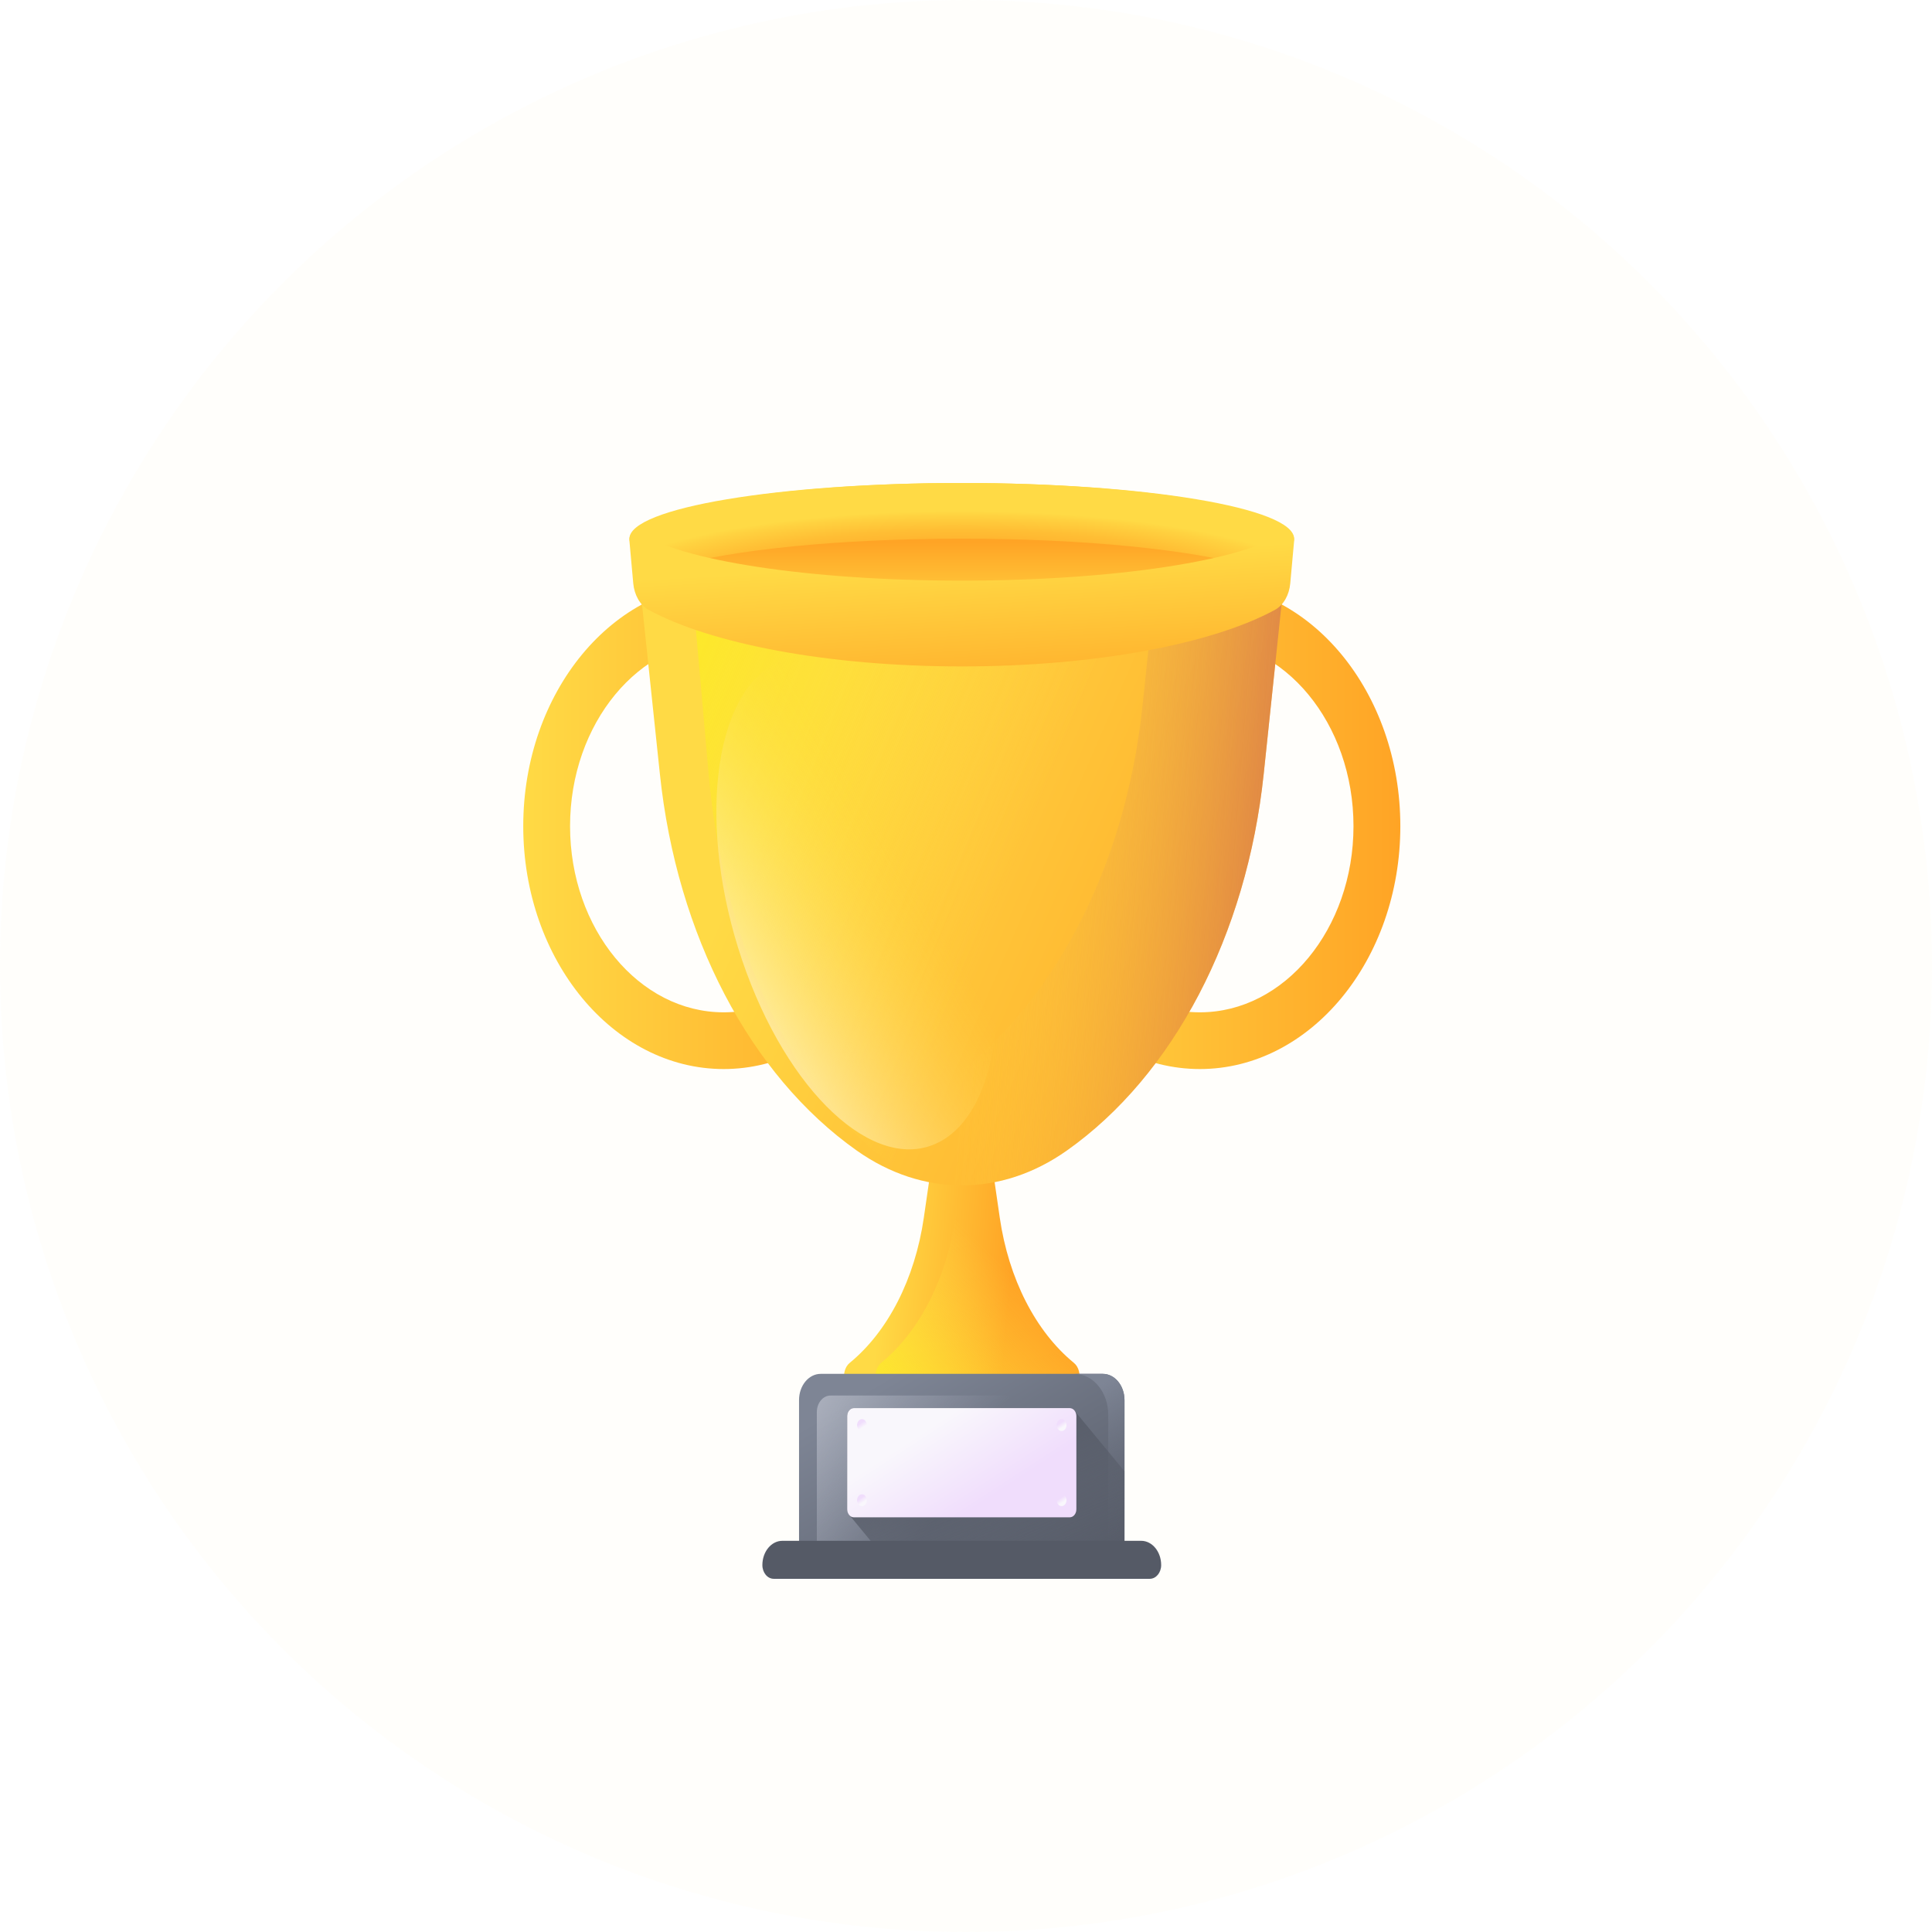 <svg width="48" height="48" viewBox="0 0 48 48" fill="none" xmlns="http://www.w3.org/2000/svg">
<g filter="url(#filter0_b_102_718)">
<circle cx="24" cy="24" r="24" fill="#FFF9E2" fill-opacity="0.15"/>
</g>
<path d="M24.839 30.254L24.631 28.82H23.16L22.952 30.254C22.732 31.769 22.062 33.081 21.11 33.861C20.861 34.065 20.964 34.599 21.252 34.599H26.538C26.827 34.599 26.93 34.065 26.681 33.861C25.729 33.081 25.059 31.769 24.839 30.254Z" fill="url(#paint0_linear_102_718)"/>
<path d="M26.681 33.861C25.729 33.081 25.059 31.769 24.839 30.254L24.631 28.82H23.942L23.734 30.254C23.514 31.769 22.844 33.081 21.892 33.861C21.642 34.065 21.746 34.599 22.034 34.599H26.538C26.827 34.599 26.93 34.065 26.681 33.861Z" fill="url(#paint1_linear_102_718)"/>
<path d="M17.98 26.56C15.234 26.56 13 23.853 13 20.526C13 17.199 15.234 14.492 17.98 14.492C20.727 14.492 22.961 17.199 22.961 20.526C22.961 23.853 20.727 26.56 17.98 26.56ZM17.98 15.902C15.876 15.902 14.163 17.976 14.163 20.526C14.163 23.076 15.876 25.151 17.98 25.151C20.085 25.151 21.798 23.076 21.798 20.526C21.798 17.976 20.085 15.902 17.98 15.902Z" fill="url(#paint2_linear_102_718)"/>
<path d="M29.81 26.56C27.064 26.56 24.83 23.853 24.83 20.526C24.83 17.199 27.064 14.492 29.81 14.492C32.556 14.492 34.791 17.199 34.791 20.526C34.791 23.853 32.556 26.56 29.81 26.56ZM29.81 15.902C27.705 15.902 25.993 17.976 25.993 20.526C25.993 23.076 27.705 25.151 29.81 25.151C31.915 25.151 33.627 23.076 33.627 20.526C33.627 17.976 31.915 15.902 29.81 15.902Z" fill="url(#paint3_linear_102_718)"/>
<path d="M32.011 13.382V13.385L32.006 13.431C32.006 13.433 32.006 13.434 32.006 13.435L31.396 19.233C30.975 23.233 29.154 26.714 26.505 28.585C24.87 29.74 22.92 29.74 21.285 28.585C19.961 27.649 18.843 26.312 18.004 24.707C17.165 23.104 16.605 21.233 16.395 19.233L15.784 13.435C15.784 13.434 15.784 13.433 15.784 13.431L15.779 13.385V13.382C15.779 12.619 19.412 12 23.895 12C28.378 12 32.011 12.619 32.011 13.382Z" fill="url(#paint4_linear_102_718)"/>
<path d="M28.936 12.297L28.383 17.553C27.963 21.554 26.142 25.035 23.492 26.906C22.48 27.621 21.347 27.893 20.242 27.722C20.573 28.038 20.921 28.326 21.285 28.583C22.92 29.738 24.87 29.738 26.505 28.583C29.154 26.712 30.975 23.231 31.396 19.231L32.006 13.433C32.006 13.432 32.006 13.431 32.006 13.429L32.011 13.383V13.38C32.011 12.941 30.81 12.55 28.936 12.297Z" fill="url(#paint5_linear_102_718)"/>
<path d="M30.701 13.382V13.385L30.696 13.431C30.696 13.433 30.696 13.434 30.696 13.435L30.184 19.233C29.832 23.233 28.305 26.714 26.084 28.585C24.713 29.74 23.078 29.74 21.707 28.585C20.596 27.649 19.659 26.312 18.956 24.707C18.252 23.104 17.783 21.233 17.606 19.233L17.095 13.435C17.095 13.434 17.094 13.433 17.094 13.431L17.09 13.385V13.382C17.09 12.619 20.137 12 23.895 12C27.654 12 30.701 12.619 30.701 13.382Z" fill="url(#paint6_linear_102_718)"/>
<path d="M32.151 13.382V13.385C32.151 13.4 32.149 13.416 32.146 13.431C32.146 13.433 32.146 13.434 32.146 13.435C31.978 14.175 28.348 14.764 23.895 14.764C19.441 14.764 15.812 14.175 15.643 13.435C15.643 13.434 15.643 13.433 15.643 13.431C15.64 13.416 15.638 13.4 15.638 13.385V13.382C15.638 12.619 19.334 12 23.895 12C28.455 12 32.151 12.619 32.151 13.382Z" fill="url(#paint7_radial_102_718)"/>
<path d="M31.048 14.074C29.62 13.661 26.952 13.383 23.895 13.383C20.838 13.383 18.17 13.661 16.743 14.074C18.17 14.487 20.839 14.765 23.895 14.765C26.952 14.765 29.62 14.487 31.048 14.074Z" fill="url(#paint8_linear_102_718)"/>
<path d="M23.895 14.426C20.075 14.426 16.856 13.917 15.881 13.222C15.763 13.138 15.622 13.264 15.638 13.439L15.733 14.493C15.76 14.785 15.903 15.035 16.11 15.149C17.645 15.989 20.556 16.557 23.895 16.557C27.233 16.557 30.145 15.989 31.68 15.149C31.887 15.035 32.03 14.785 32.056 14.493L32.152 13.439C32.168 13.264 32.027 13.138 31.909 13.222C30.934 13.917 27.715 14.426 23.895 14.426Z" fill="url(#paint9_linear_102_718)"/>
<path d="M27.401 39.219H20.39C20.093 39.219 19.852 38.927 19.852 38.568V34.784C19.852 34.424 20.093 34.133 20.39 34.133H27.401C27.697 34.133 27.938 34.424 27.938 34.784V38.568C27.938 38.927 27.697 39.219 27.401 39.219Z" fill="url(#paint10_linear_102_718)"/>
<path d="M20.634 34.672C20.446 34.672 20.294 34.856 20.294 35.084V38.741C20.294 38.883 20.318 39.018 20.361 39.141C20.462 39.193 20.574 39.222 20.691 39.222H27.099C27.562 39.222 27.938 38.767 27.938 38.206V35.153C27.938 35.011 27.914 34.876 27.87 34.753C27.769 34.701 27.658 34.672 27.541 34.672H20.634V34.672Z" fill="url(#paint11_linear_102_718)"/>
<path d="M27.396 34.133H26.695C27.158 34.133 27.534 34.588 27.534 35.15V38.202C27.534 38.764 27.158 39.219 26.695 39.219H27.099C27.563 39.219 27.938 38.764 27.938 38.202V34.789C27.938 34.427 27.696 34.133 27.396 34.133Z" fill="url(#paint12_linear_102_718)"/>
<path d="M27.938 38.575V36.554L26.711 35.067C26.681 35.017 26.633 34.984 26.578 34.984H21.212C21.122 34.984 21.048 35.073 21.048 35.183V37.498C21.048 37.564 21.076 37.623 21.117 37.659L22.411 39.227H27.401C27.698 39.227 27.938 38.935 27.938 38.575Z" fill="url(#paint13_linear_102_718)"/>
<path d="M28.567 39.225H19.223C19.067 39.225 18.941 39.072 18.941 38.884C18.941 38.551 19.163 38.281 19.438 38.281H28.352C28.626 38.281 28.849 38.551 28.849 38.884C28.849 39.072 28.722 39.225 28.567 39.225Z" fill="#555A66"/>
<path d="M26.578 37.697H21.212C21.122 37.697 21.048 37.608 21.048 37.498V35.183C21.048 35.073 21.122 34.984 21.212 34.984H26.578C26.669 34.984 26.742 35.073 26.742 35.183V37.498C26.742 37.608 26.669 37.697 26.578 37.697Z" fill="url(#paint14_linear_102_718)"/>
<path d="M21.415 35.552C21.482 35.552 21.536 35.486 21.536 35.405C21.536 35.324 21.482 35.258 21.415 35.258C21.348 35.258 21.294 35.324 21.294 35.405C21.294 35.486 21.348 35.552 21.415 35.552Z" fill="url(#paint15_linear_102_718)"/>
<path d="M26.375 35.552C26.442 35.552 26.497 35.486 26.497 35.405C26.497 35.324 26.442 35.258 26.375 35.258C26.308 35.258 26.254 35.324 26.254 35.405C26.254 35.486 26.308 35.552 26.375 35.552Z" fill="url(#paint16_linear_102_718)"/>
<path d="M21.415 37.419C21.482 37.419 21.536 37.353 21.536 37.272C21.536 37.191 21.482 37.125 21.415 37.125C21.348 37.125 21.294 37.191 21.294 37.272C21.294 37.353 21.348 37.419 21.415 37.419Z" fill="url(#paint17_linear_102_718)"/>
<path d="M26.375 37.419C26.442 37.419 26.497 37.353 26.497 37.272C26.497 37.191 26.442 37.125 26.375 37.125C26.308 37.125 26.254 37.191 26.254 37.272C26.254 37.353 26.308 37.419 26.375 37.419Z" fill="url(#paint18_linear_102_718)"/>
<path d="M19.279 16.481C20.856 15.697 23.037 17.727 24.15 21.015C25.262 24.302 24.886 27.603 23.309 28.387C21.731 29.171 19.55 27.141 18.437 23.853C17.325 20.565 17.701 17.264 19.279 16.481Z" fill="url(#paint19_linear_102_718)"/>
<defs>
<filter id="filter0_b_102_718" x="-4" y="-4" width="56" height="56" filterUnits="userSpaceOnUse" color-interpolation-filters="sRGB">
<feFlood flood-opacity="0" result="BackgroundImageFix"/>
<feGaussianBlur in="BackgroundImageFix" stdDeviation="2"/>
<feComposite in2="SourceAlpha" operator="in" result="effect1_backgroundBlur_102_718"/>
<feBlend mode="normal" in="SourceGraphic" in2="effect1_backgroundBlur_102_718" result="shape"/>
</filter>
<linearGradient id="paint0_linear_102_718" x1="21.893" y1="31.589" x2="25.094" y2="31.841" gradientUnits="userSpaceOnUse">
<stop stop-color="#FFDA45"/>
<stop offset="1" stop-color="#FFA425"/>
</linearGradient>
<linearGradient id="paint1_linear_102_718" x1="25.261" y1="31.771" x2="21.634" y2="35.452" gradientUnits="userSpaceOnUse">
<stop stop-color="#FFDA45" stop-opacity="0"/>
<stop offset="1" stop-color="#FCEE21"/>
</linearGradient>
<linearGradient id="paint2_linear_102_718" x1="13" y1="20.526" x2="22.961" y2="20.526" gradientUnits="userSpaceOnUse">
<stop stop-color="#FFDA45"/>
<stop offset="1" stop-color="#FFA425"/>
</linearGradient>
<linearGradient id="paint3_linear_102_718" x1="24.83" y1="20.526" x2="34.791" y2="20.526" gradientUnits="userSpaceOnUse">
<stop stop-color="#FFDA45"/>
<stop offset="1" stop-color="#FFA425"/>
</linearGradient>
<linearGradient id="paint4_linear_102_718" x1="20.376" y1="16.898" x2="34.406" y2="22.99" gradientUnits="userSpaceOnUse">
<stop stop-color="#FFDA45"/>
<stop offset="1" stop-color="#FFA425"/>
</linearGradient>
<linearGradient id="paint5_linear_102_718" x1="24.343" y1="20.646" x2="35.317" y2="21.515" gradientUnits="userSpaceOnUse">
<stop stop-color="#FFDA45" stop-opacity="0"/>
<stop offset="1" stop-color="#B53759"/>
</linearGradient>
<linearGradient id="paint6_linear_102_718" x1="25.626" y1="20.556" x2="15.277" y2="16.341" gradientUnits="userSpaceOnUse">
<stop stop-color="#FFDA45" stop-opacity="0"/>
<stop offset="1" stop-color="#FCEE21"/>
</linearGradient>
<radialGradient id="paint7_radial_102_718" cx="0" cy="0" r="1" gradientUnits="userSpaceOnUse" gradientTransform="translate(23.846 14.82) scale(9.233 2.125)">
<stop stop-color="#FFA425"/>
<stop offset="0.366" stop-color="#FFA727"/>
<stop offset="0.593" stop-color="#FFAF2C"/>
<stop offset="0.781" stop-color="#FFBE34"/>
<stop offset="0.948" stop-color="#FFD240"/>
<stop offset="1" stop-color="#FFDA45"/>
</radialGradient>
<linearGradient id="paint8_linear_102_718" x1="23.895" y1="15.454" x2="23.895" y2="13.46" gradientUnits="userSpaceOnUse">
<stop stop-color="#FFDA45"/>
<stop offset="1" stop-color="#FFA425"/>
</linearGradient>
<linearGradient id="paint9_linear_102_718" x1="23.915" y1="13.944" x2="24.143" y2="17.999" gradientUnits="userSpaceOnUse">
<stop stop-color="#FFDA45"/>
<stop offset="1" stop-color="#FFA425"/>
</linearGradient>
<linearGradient id="paint10_linear_102_718" x1="22.72" y1="33.807" x2="26.309" y2="39.777" gradientUnits="userSpaceOnUse">
<stop stop-color="#7E8595"/>
<stop offset="1" stop-color="#555A66"/>
</linearGradient>
<linearGradient id="paint11_linear_102_718" x1="23.854" y1="36.709" x2="17.02" y2="32.474" gradientUnits="userSpaceOnUse">
<stop stop-color="#BEC3D2" stop-opacity="0"/>
<stop offset="0.221" stop-color="#C5C9D7" stop-opacity="0.221"/>
<stop offset="0.534" stop-color="#D7DAE3" stop-opacity="0.534"/>
<stop offset="0.901" stop-color="#F6F6F8" stop-opacity="0.901"/>
<stop offset="1" stop-color="white"/>
</linearGradient>
<linearGradient id="paint12_linear_102_718" x1="26.493" y1="34.917" x2="28.562" y2="38.358" gradientUnits="userSpaceOnUse">
<stop stop-color="#7E8595"/>
<stop offset="1" stop-color="#555A66" stop-opacity="0"/>
</linearGradient>
<linearGradient id="paint13_linear_102_718" x1="25.52" y1="40.691" x2="23.305" y2="35.328" gradientUnits="userSpaceOnUse">
<stop stop-color="#555A66" stop-opacity="0"/>
<stop offset="1" stop-color="#555A66"/>
</linearGradient>
<linearGradient id="paint14_linear_102_718" x1="23.415" y1="35.258" x2="24.66" y2="37.171" gradientUnits="userSpaceOnUse">
<stop stop-color="#F9F7FC"/>
<stop offset="1" stop-color="#F0DDFC"/>
</linearGradient>
<linearGradient id="paint15_linear_102_718" x1="21.441" y1="35.463" x2="21.374" y2="35.361" gradientUnits="userSpaceOnUse">
<stop stop-color="#F9F7FC"/>
<stop offset="1" stop-color="#F0DDFC"/>
</linearGradient>
<linearGradient id="paint16_linear_102_718" x1="26.401" y1="35.463" x2="26.334" y2="35.361" gradientUnits="userSpaceOnUse">
<stop stop-color="#F9F7FC"/>
<stop offset="1" stop-color="#F0DDFC"/>
</linearGradient>
<linearGradient id="paint17_linear_102_718" x1="21.441" y1="37.33" x2="21.374" y2="37.228" gradientUnits="userSpaceOnUse">
<stop stop-color="#F9F7FC"/>
<stop offset="1" stop-color="#F0DDFC"/>
</linearGradient>
<linearGradient id="paint18_linear_102_718" x1="26.401" y1="37.33" x2="26.334" y2="37.228" gradientUnits="userSpaceOnUse">
<stop stop-color="#F9F7FC"/>
<stop offset="1" stop-color="#F0DDFC"/>
</linearGradient>
<linearGradient id="paint19_linear_102_718" x1="22.421" y1="21.471" x2="16.108" y2="25.197" gradientUnits="userSpaceOnUse">
<stop stop-color="#FFDA45" stop-opacity="0"/>
<stop offset="1" stop-color="white"/>
</linearGradient>
</defs>
</svg>

